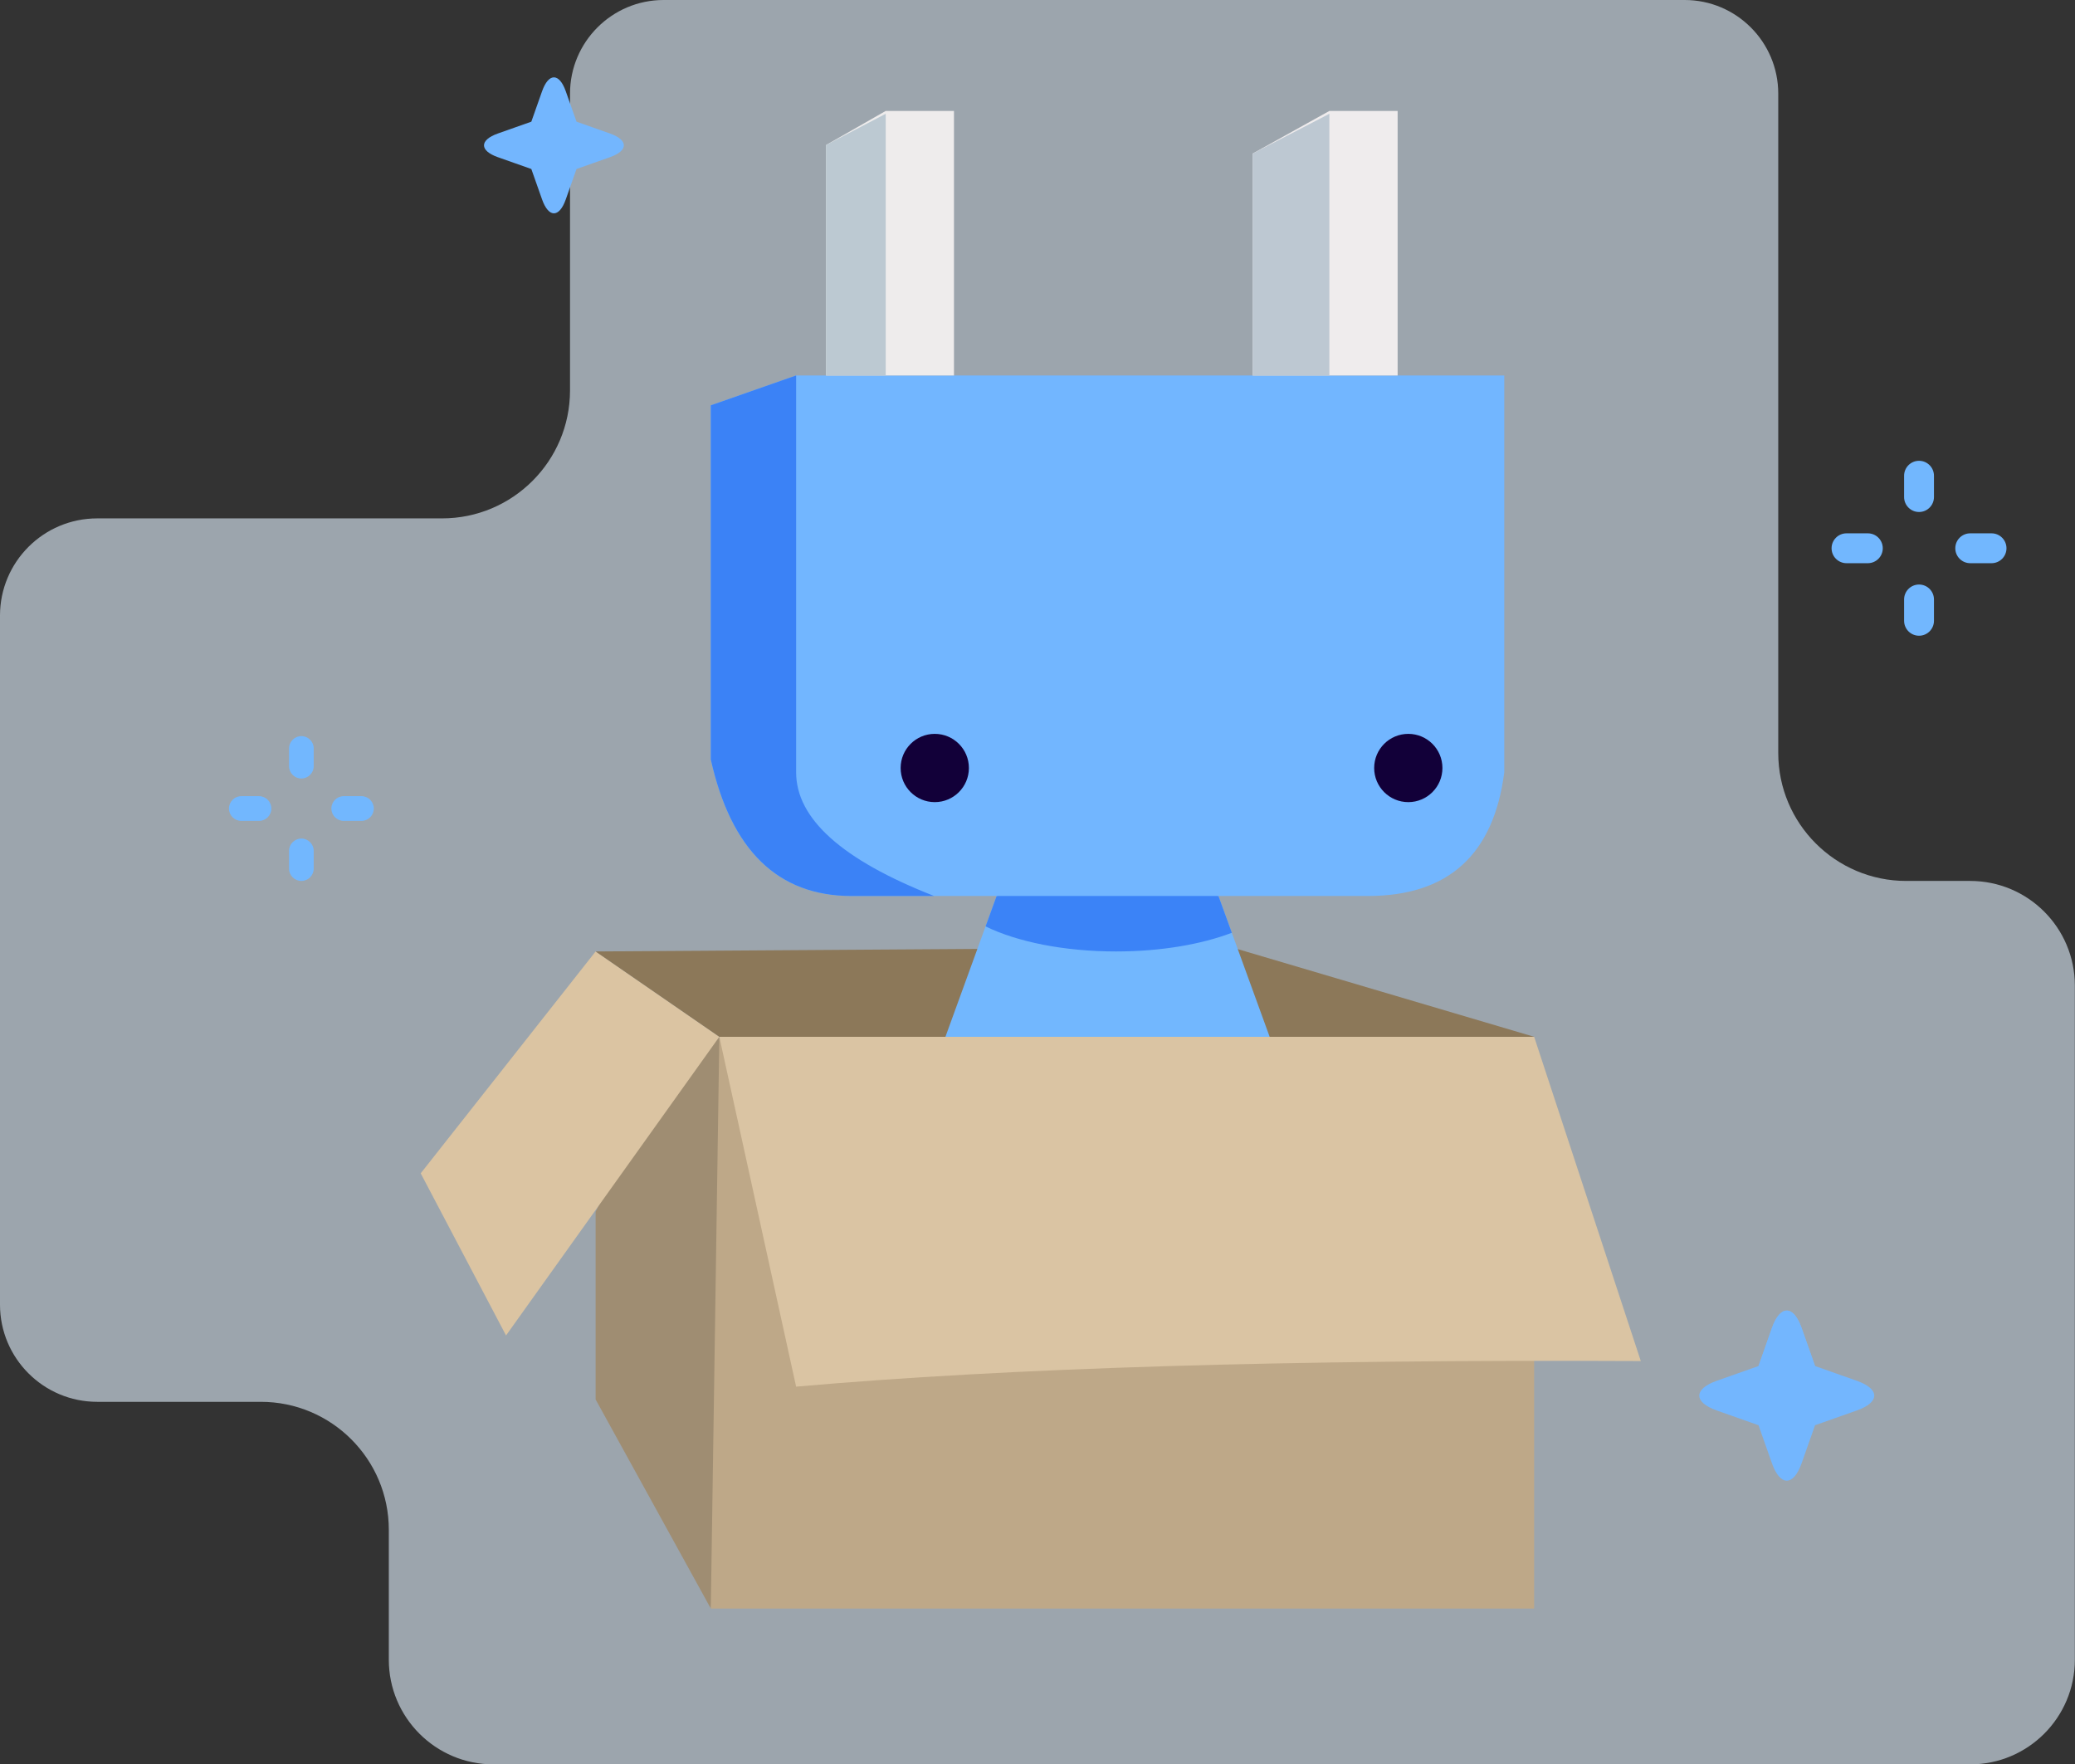 <?xml version="1.0" encoding="UTF-8" standalone="no"?><!-- Generator: Gravit.io --><svg xmlns="http://www.w3.org/2000/svg" xmlns:xlink="http://www.w3.org/1999/xlink" style="isolation:isolate" viewBox="0 0 486.4 413.5" width="486.4pt" height="413.5pt"><rect x="0" y="0" width="486.4" height="413.5" fill="#333333" stroke="none"/><defs><clipPath id="_clipPath_tq1xOpbH0gzofN0Ou2G5D5aq43Y6IXvk"><rect width="486.4" height="413.5"/></clipPath></defs><g clip-path="url(#_clipPath_tq1xOpbH0gzofN0Ou2G5D5aq43Y6IXvk)"><g opacity="0.6"><path d=" M 416.839 176.473 L 416.839 21.942 C 416.839 9.832 407.007 0 394.897 0 L 155.561 0 C 143.451 0 133.619 9.832 133.619 21.942 L 133.619 91.5 C 133.619 108.057 120.177 121.5 103.619 121.5 L 22.776 121.5 C 10.206 121.5 0 131.706 0 144.276 L 0 305.778 C 0 318.348 10.206 328.554 22.776 328.554 L 61.143 328.554 C 77.701 328.554 91.143 341.996 91.143 358.554 L 91.143 389.007 C 91.143 402.54 102.13 413.527 115.663 413.527 L 461.843 413.527 C 475.376 413.527 486.363 402.54 486.363 389.007 L 486.363 230.993 C 486.363 217.46 475.376 206.473 461.843 206.473 L 446.839 206.473 C 430.282 206.473 416.839 193.031 416.839 176.473 Z " fill="rgb(227,242,255)"/></g><path d=" M 168.619 243 C 171.67 284.832 171.013 329.509 166.619 377 L 139.619 328 L 139.619 284 C 146.324 270.153 156 256.496 168.619 243 Z " fill="rgb(159,141,114)"/><path d=" M 139.619 223 L 98.619 275 L 118.619 313 L 168.619 243 L 139.619 223 Z " fill="rgb(219,196,162)"/><path d=" M 356.619 309 L 168.619 243 L 166.619 377 L 359.619 377 L 359.619 319 L 356.619 309 Z " fill="rgb(190,168,136)"/><path d=" M 359.619 243 L 168.619 243 L 186.619 325 C 236.402 320.587 302.412 318.597 384.619 319 L 359.619 243 Z " fill="rgb(218,196,163)"/><path d=" M 168.619 243 L 139.619 223 L 288.619 222 L 359.619 243 L 168.619 243 Z " fill="rgb(140,120,89)"/><path d=" M 221.619 243 L 233.619 210 C 250.286 206.067 267.629 206.077 285.619 210 L 297.619 243" fill="rgb(114,183,254)"/><path d=" M 231.028 217.126 L 233.619 210 C 250.286 206.067 267.629 206.077 285.619 210 L 288.753 218.619 C 281.621 221.338 272.087 223 261.619 223 C 249.352 223 238.368 220.717 231.028 217.126 Z " fill-rule="evenodd" fill="rgb(59,131,247)"/><path d=" M 166.619 95 L 186.619 88 L 352.619 88 L 352.619 181 Q 348.894 210 320.619 210 C 292.344 210 225.469 210 199.619 210 Q 173.769 210 166.619 178 L 166.619 95 Z " fill="rgb(114,182,255)"/><path d=" M 186.619 88 L 166.619 95 L 166.619 178 Q 173.769 210 199.619 210 L 199.619 210 C 204.69 210 211.341 210 218.969 210 Q 186.619 197.333 186.619 181 Q 186.619 164.667 186.619 88 Z " fill-rule="evenodd" fill="rgb(59,130,246)"/><circle vector-effect="non-scaling-stroke" cx="219.119" cy="180" r="8" fill="rgb(18,0,57)"/><circle vector-effect="non-scaling-stroke" cx="330.119" cy="180" r="8" fill="rgb(18,0,57)"/><path d=" M 293.619 88 L 293.619 36 L 311.619 26 L 327.619 26 L 327.619 88 L 293.619 88 Z " fill="rgb(239,236,237)"/><path d=" M 293.619 88 L 293.619 36 L 311.619 26.666 L 311.619 88 L 293.619 88 Z " fill="rgb(189,200,210)"/><path d=" M 193.619 88 L 193.619 34 L 207.619 26 L 223.619 26 L 223.619 88 L 193.619 88 Z " fill="rgb(238,236,236)"/><path d=" M 193.619 88 L 193.619 34 L 207.619 26.666 L 207.619 88 L 193.619 88 Z " fill="rgb(188,201,210)"/><path d="M 449.84 108 L 449.84 108 C 451.772 108 453.34 109.568 453.34 111.5 L 453.34 116.5 C 453.34 118.432 451.772 120 449.84 120 L 449.84 120 C 447.908 120 446.34 118.432 446.34 116.5 L 446.34 111.5 C 446.34 109.568 447.908 108 449.84 108 Z" style="stroke:none;fill:#72B7FE;stroke-miterlimit:10;"/><path d="M 449.84 137 L 449.84 137 C 451.772 137 453.34 138.568 453.34 140.5 L 453.34 145.5 C 453.34 147.432 451.772 149 449.84 149 L 449.84 149 C 447.908 149 446.34 147.432 446.34 145.5 L 446.34 140.5 C 446.34 138.568 447.908 137 449.84 137 Z" style="stroke:none;fill:#72B7FE;stroke-miterlimit:10;"/><path d="M 441.34 128.5 L 441.34 128.5 C 441.34 130.432 439.772 132 437.84 132 L 432.84 132 C 430.908 132 429.34 130.432 429.34 128.5 L 429.34 128.5 C 429.34 126.568 430.908 125 432.84 125 L 437.84 125 C 439.772 125 441.34 126.568 441.34 128.5 Z" style="stroke:none;fill:#72B7FE;stroke-miterlimit:10;"/><path d="M 470.34 128.5 L 470.34 128.5 C 470.34 130.432 468.772 132 466.84 132 L 461.84 132 C 459.908 132 458.34 130.432 458.34 128.5 L 458.34 128.5 C 458.34 126.568 459.908 125 461.84 125 L 466.84 125 C 468.772 125 470.34 126.568 470.34 128.5 Z" style="stroke:none;fill:#72B7FE;stroke-miterlimit:10;"/><path d="M 70.645 172.53 L 70.645 172.53 C 72.243 172.53 73.54 173.828 73.54 175.426 L 73.54 179.564 C 73.54 181.162 72.243 182.46 70.645 182.46 L 70.645 182.46 C 69.047 182.46 67.75 181.162 67.75 179.564 L 67.75 175.426 C 67.75 173.828 69.047 172.53 70.645 172.53 Z" style="stroke:none;fill:#72B7FE;stroke-miterlimit:10;"/><path d="M 70.645 196.54 L 70.645 196.54 C 72.243 196.54 73.54 197.838 73.54 199.436 L 73.54 203.574 C 73.54 205.172 72.243 206.47 70.645 206.47 L 70.645 206.47 C 69.047 206.47 67.75 205.172 67.75 203.574 L 67.75 199.436 C 67.75 197.838 69.047 196.54 70.645 196.54 Z" style="stroke:none;fill:#72B7FE;stroke-miterlimit:10;"/><path d="M 63.61 189.5 L 63.61 189.5 C 63.61 191.101 62.311 192.4 60.711 192.4 L 56.569 192.4 C 54.969 192.4 53.67 191.101 53.67 189.5 L 53.67 189.5 C 53.67 187.899 54.969 186.6 56.569 186.6 L 60.711 186.6 C 62.311 186.6 63.61 187.899 63.61 189.5 Z" style="stroke:none;fill:#72B7FE;stroke-miterlimit:10;"/><path d="M 87.62 189.5 L 87.62 189.5 C 87.62 191.101 86.321 192.4 84.721 192.4 L 80.579 192.4 C 78.979 192.4 77.68 191.101 77.68 189.5 L 77.68 189.5 C 77.68 187.899 78.979 186.6 80.579 186.6 L 84.721 186.6 C 86.321 186.6 87.62 187.899 87.62 189.5 Z" style="stroke:none;fill:#72B7FE;stroke-miterlimit:10;"/><path d=" M 418.839 330.921 L 418.839 330.921 L 418.839 330.921 C 413.084 330.921 409.969 326.517 411.885 321.091 L 413.626 316.164 L 415.366 311.237 C 417.283 305.812 420.394 305.812 422.311 311.237 L 424.051 316.164 L 425.792 321.091 C 427.708 326.517 424.593 330.921 418.839 330.921 Z " fill="rgb(115,182,254)"/><path d=" M 425.465 334.04 L 430.347 332.316 L 435.274 330.575 C 440.7 328.659 440.7 325.547 435.274 323.63 L 430.347 321.89 L 425.465 320.165 L 424.051 316.164 L 422.311 311.237 C 420.394 305.812 417.283 305.812 415.366 311.237 L 413.626 316.164 L 412.212 320.165 L 407.33 321.89 L 402.403 323.63 C 396.977 325.547 396.977 328.659 402.403 330.575 L 407.33 332.316 L 412.212 334.04 L 413.626 338.041 L 415.366 342.968 C 417.283 348.394 420.394 348.394 422.311 342.968 L 424.051 338.041 L 425.465 334.04 Z " fill="rgb(115,182,254)"/><path d=" M 135.141 39.611 L 139.044 38.232 L 142.982 36.841 C 147.319 35.309 147.319 32.821 142.982 31.289 L 139.044 29.898 L 135.141 28.52 L 134.011 25.321 L 132.62 21.383 C 131.088 17.046 128.601 17.046 127.069 21.383 L 125.677 25.321 L 124.548 28.52 L 120.645 29.898 L 116.706 31.289 C 112.369 32.821 112.369 35.309 116.706 36.841 L 120.645 38.232 L 124.548 39.611 L 125.677 42.809 L 127.069 46.747 C 128.601 51.084 131.088 51.084 132.62 46.747 L 134.011 42.809 L 135.141 39.611 Z " fill="rgb(115,182,254)"/></g></svg>
